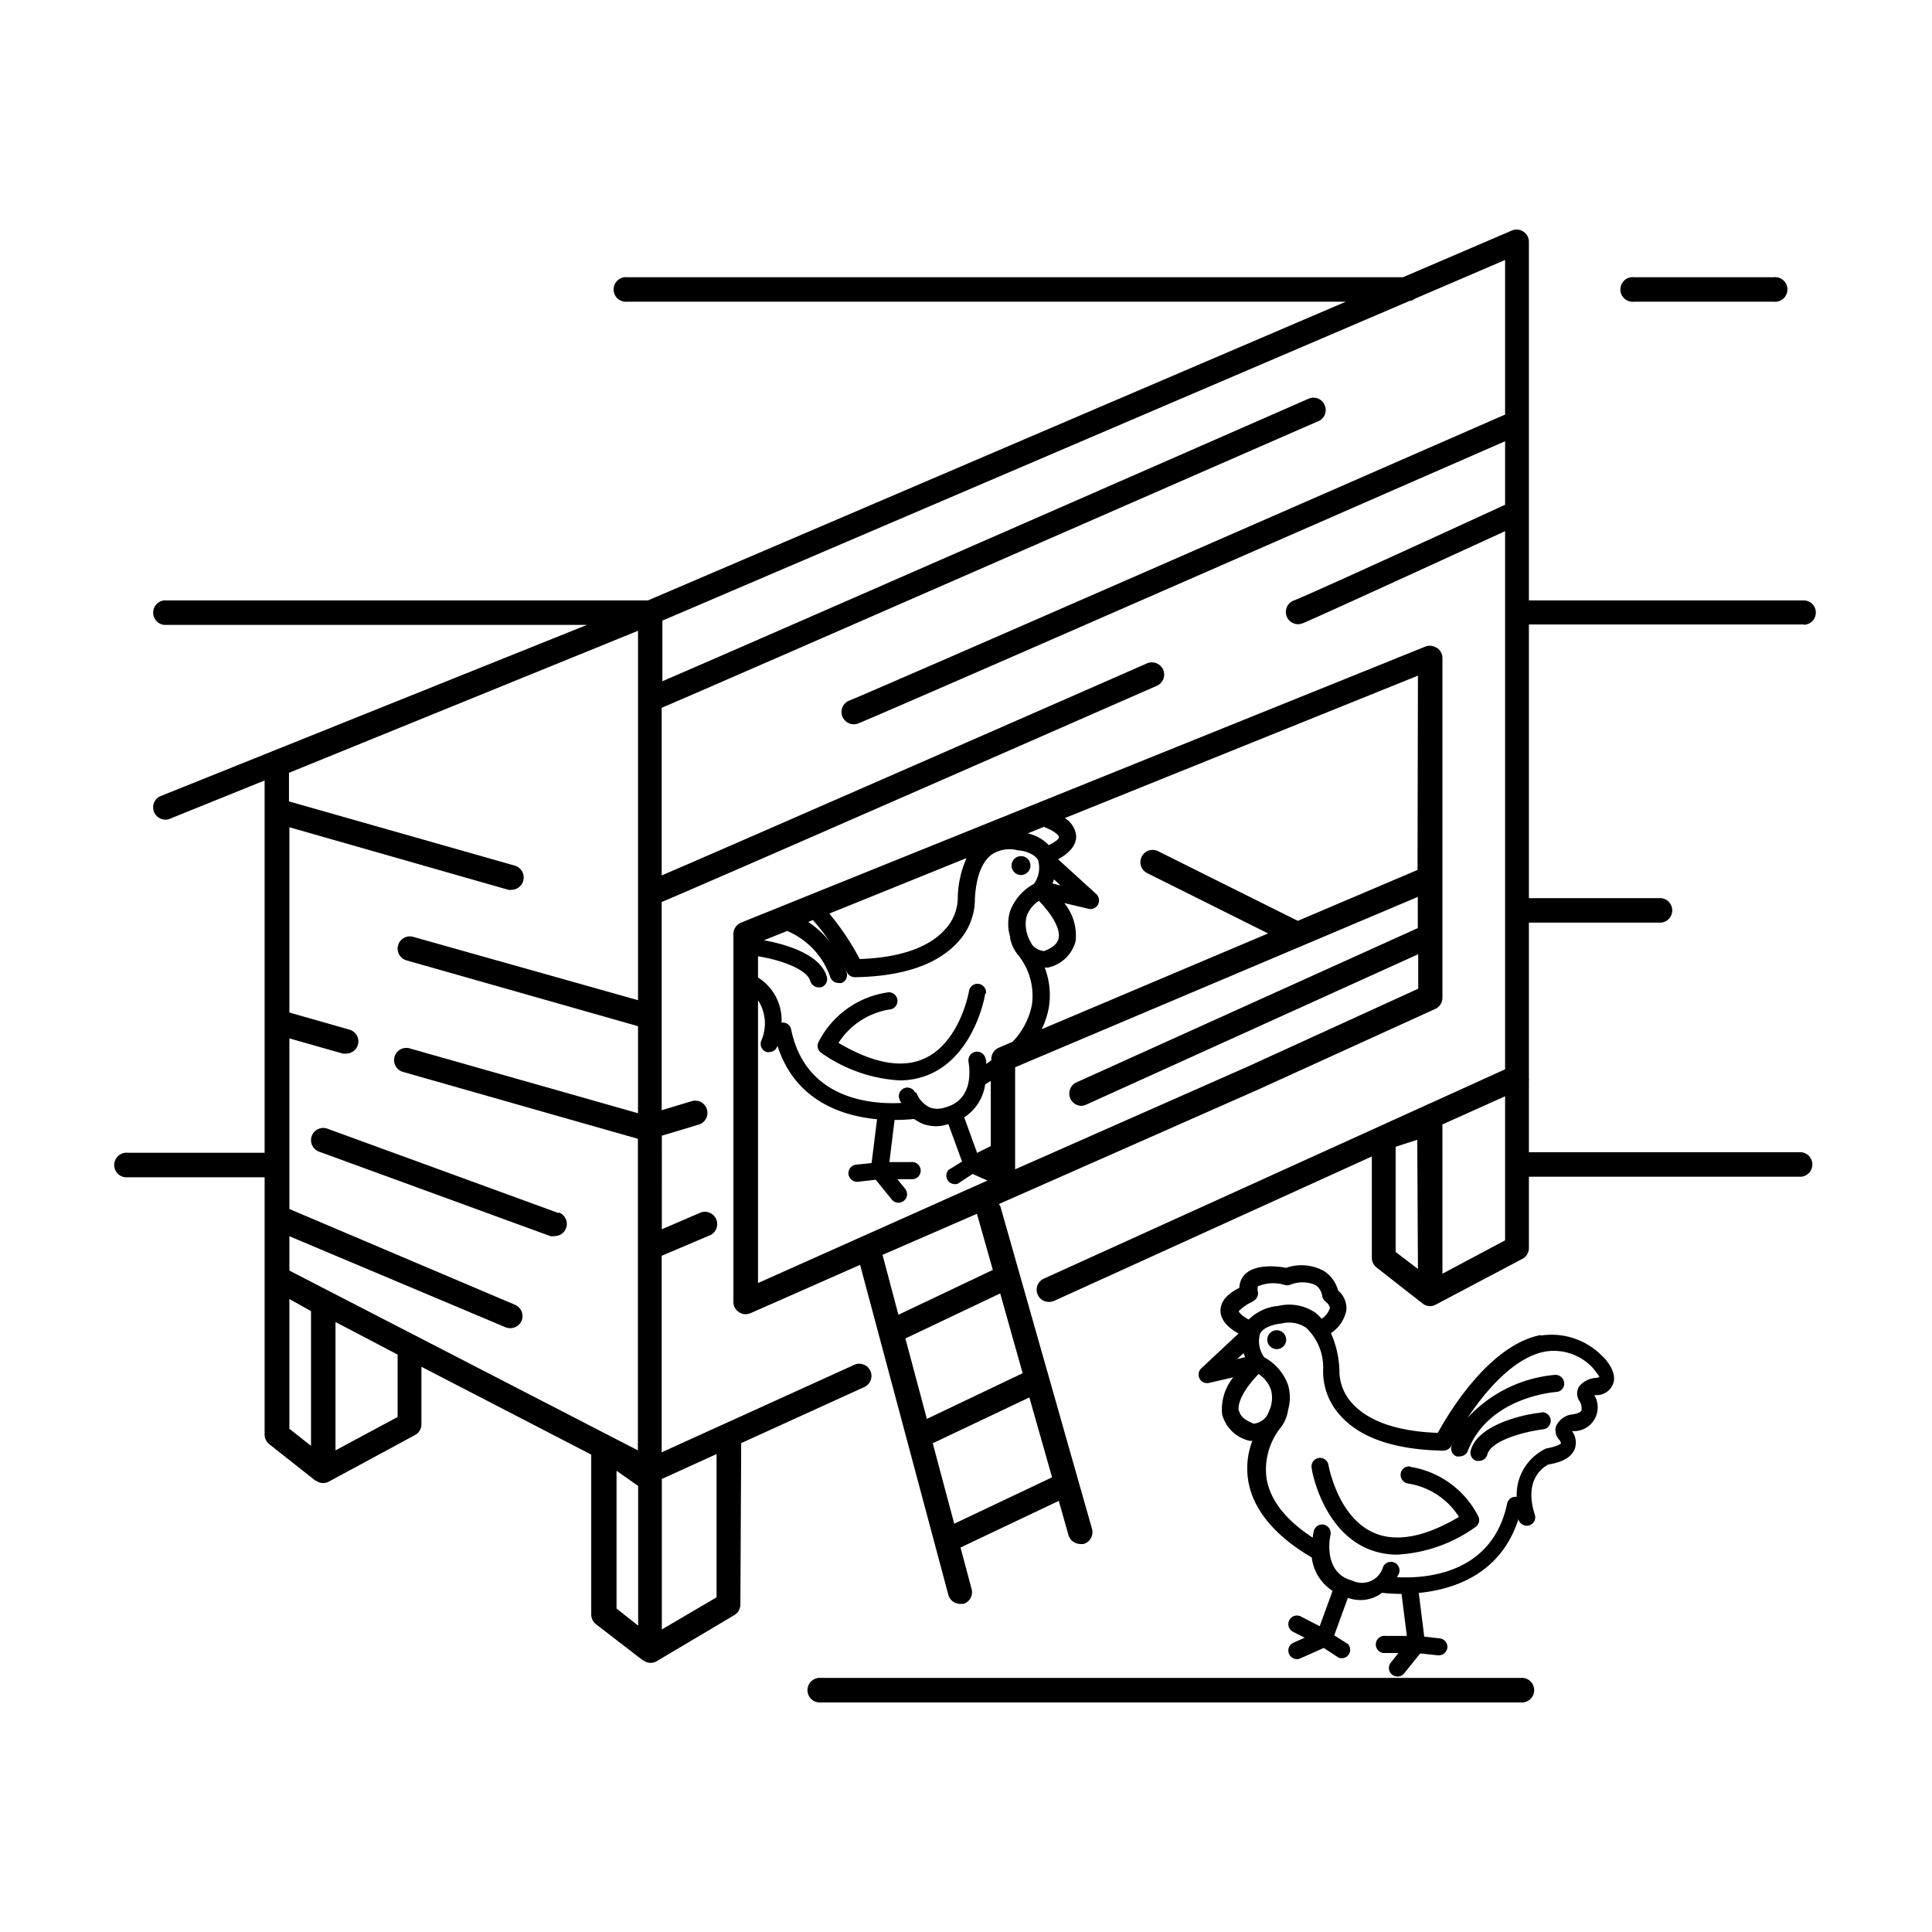 <svg xmlns="http://www.w3.org/2000/svg" viewBox="0 0 141.2 141.2"><defs><style>.cls-1{fill:none;}.cls-2{}</style></defs><g id="Calque_2" data-name="Calque 2"><g id="Layer_1" data-name="Layer 1"><rect class="cls-1" width="141.2" height="141.2" rx="70.6"/><path class="cls-2" d="M72.06,72.63a.63.63,0,0,0-.52-.72.62.62,0,0,0-.72.52s-.64,3.76-3.28,4.94c-1.63.73-3.73.34-6.26-1.15A5.47,5.47,0,0,1,65,73.78a.63.63,0,1,0-.19-1.24,6.76,6.76,0,0,0-5,3.64.62.62,0,0,0,.23.78,11,11,0,0,0,5.7,2,5.54,5.54,0,0,0,2.26-.47c3.24-1.45,4-5.7,4-5.88Z"/><path class="cls-2" d="M75.31,63.26a.69.69,0,0,1-1.38,0,.69.69,0,1,1,1.38,0"/><path class="cls-2" d="M112.65,97.56c-3.81.71-6.8,5.76-7.57,7.16-2.89-.1-5-.82-6.19-2.09a3.52,3.52,0,0,1-1-2.48,7.18,7.18,0,0,0-.62-2.72,2.6,2.6,0,0,0,1.13-1.68,1.71,1.71,0,0,0-.61-1.44,2.42,2.42,0,0,0-1-1.4A3.39,3.39,0,0,0,94,92.66c-.58-.11-2.18-.32-3,.46a1.44,1.44,0,0,0-.42,1c-.55.27-1.35.79-1.38,1.61s.7,1.39,1.32,1.73L87.8,100a.62.62,0,0,0-.13.75.62.62,0,0,0,.69.32l1.78-.41a3.68,3.68,0,0,0-.82,2.71,2.68,2.68,0,0,0,2,1.93.76.76,0,0,0,.21,0h0a5.62,5.62,0,0,0-.3,2.94c.36,2.1,1.93,4,4.64,5.59a3.39,3.39,0,0,0,1.52,2.44l-.94,2.58-1.38-.71a.62.62,0,0,0-.84.27.63.63,0,0,0,.27.85l.85.43-.82.37a.62.62,0,0,0-.32.82.64.64,0,0,0,.57.38.58.58,0,0,0,.26-.06l1.71-.76,1.08.71a.62.62,0,0,0,.68-1l-1-.63,1-2.74a2.77,2.77,0,0,0,.92.16,2.55,2.55,0,0,0,1.57-.53,13.19,13.19,0,0,0,1.43.08h0l.39,3.07h-1.56a.63.63,0,1,0,0,1.25h.95l-.56.7a.62.62,0,0,0,.09.88.67.67,0,0,0,.39.14.62.62,0,0,0,.49-.23l1.18-1.46,1.29.14a.65.65,0,0,0,.69-.55.63.63,0,0,0-.56-.69l-1.13-.13-.4-3.19c2.56-.25,6-1.37,7.29-5.41,0,0,0,0,0,.06a.64.64,0,0,0,.79.41.62.62,0,0,0,.4-.79c-.9-2.78.91-3.61,1-3.66.4-.07,1.63-.27,1.94-1.19a1.43,1.43,0,0,0-.22-1.25,1.74,1.74,0,0,0,1.63-2.63l.26,0a1.28,1.28,0,0,0,1.13-.87c.27-.84-.55-1.75-.83-2a5.17,5.17,0,0,0-4.54-1.47ZM91.52,95.12a.63.63,0,0,0,.41-.73c-.05-.19,0-.32,0-.38a2.91,2.91,0,0,1,2-.09.65.65,0,0,0,.31,0,2.39,2.39,0,0,1,1.91,0,1.18,1.18,0,0,1,.48.77.66.66,0,0,0,.23.42c.23.19.34.35.33.5a1.42,1.42,0,0,1-.6.77,3.57,3.57,0,0,0-.44-.43,3.4,3.4,0,0,0-2.71-.51h0a3.51,3.51,0,0,0-2.18,1c-.68-.38-.73-.61-.73-.61s.49-.5,1-.68Zm-.63,3.77a1.82,1.82,0,0,0,.11.3l-.59.14Zm-.35,4.26c-.17-.86.81-2.08,1.44-2.73a2.23,2.23,0,0,1,.91,1.16,2.26,2.26,0,0,1-.12,1.5s0,0,0,0a2.92,2.92,0,0,1-.23.47,1.39,1.39,0,0,1-.91.5c-.64-.24-1-.56-1.07-.95Zm26.17-2.45a1.73,1.73,0,0,0-1.31.64,1,1,0,0,0,0,1,1,1,0,0,1,.18.75c-.06.14-.34.25-.85.31a1.52,1.52,0,0,0-1,.82,1,1,0,0,0,.22,1,.67.67,0,0,1,.14.26s-.15.21-1.08.38a3.73,3.73,0,0,0-2.16,3.54.61.61,0,0,0-.7.49c-1.09,5.15-5.91,5.49-8.06,5.38a1.88,1.88,0,0,0,.14-.24.63.63,0,0,0-.32-.83.63.63,0,0,0-.83.32,1.6,1.6,0,0,1-2.24,1c-2.19-.56-1.63-3.23-1.6-3.34a.64.64,0,0,0-.48-.75.63.63,0,0,0-.74.47,3.2,3.2,0,0,0-.08.48c-2-1.31-3.1-2.75-3.37-4.3a4.91,4.91,0,0,1,1-3.71h0a2.74,2.74,0,0,0,.56-1.24v-.06a3.22,3.22,0,0,0,0-1.87,3.75,3.75,0,0,0-1.73-2,2,2,0,0,1-.31-1.73c.28-.53,1.15-.7,1.6-.75a2.27,2.27,0,0,1,1.76.31,4,4,0,0,1,1.25,3.14,4.78,4.78,0,0,0,1.28,3.31c1.47,1.63,4,2.48,7.51,2.54a.66.66,0,0,0,.57-.34s.06-.12.16-.31l-.12.26a.62.62,0,0,0,.35.81.66.66,0,0,0,.23,0,.64.64,0,0,0,.59-.39c1.54-4,6.42-4.31,6.47-4.32a.61.61,0,0,0,.58-.66.65.65,0,0,0-.66-.59,9.87,9.87,0,0,0-6.4,3.14c1.24-1.86,3.33-4.4,5.66-4.84a3.89,3.89,0,0,1,3.45,1.15,6.26,6.26,0,0,1,.53.7s0,0-.15.06Z"/><path class="cls-2" d="M103.08,107.18a.62.62,0,0,0-.71.52.64.64,0,0,0,.52.72,5.4,5.4,0,0,1,3.74,2.44c-2.51,1.49-4.62,1.88-6.25,1.15-2.63-1.17-3.28-4.91-3.29-4.94a.62.62,0,1,0-1.23.2c0,.18.76,4.43,4,5.88a5.54,5.54,0,0,0,2.26.47,10.84,10.84,0,0,0,5.69-2,.61.61,0,0,0,.24-.78,6.77,6.77,0,0,0-5-3.64Z"/><path class="cls-2" d="M94,97.91a.69.69,0,0,1-1.38,0,.69.69,0,0,1,1.38,0"/><path class="cls-2" d="M112.63,103.25c-.47,0-4.55.63-5.14,2.75a.62.62,0,0,0,.43.77l.17,0a.63.63,0,0,0,.61-.46c.26-1,2.55-1.65,4.09-1.85a.63.63,0,0,0,.54-.7.62.62,0,0,0-.7-.54Z"/><path class="cls-2" d="M105,47.35a.9.9,0,0,0-.84-.09l-50,20.17a.9.9,0,0,0-.56.83V95.15a.88.88,0,0,0,.41.75.85.85,0,0,0,.48.15,1,1,0,0,0,.37-.08l8-3.53,6.45,24.12a.9.9,0,0,0,.87.66l.23,0A.89.89,0,0,0,71,116.1l-.8-3,7.18-3.41.71,2.5a.9.9,0,0,0,.86.65.67.67,0,0,0,.24,0,.89.89,0,0,0,.62-1.1L73.11,88.16A.84.84,0,0,0,73,88l19-8.39,12.89-5.87a.89.89,0,0,0,.53-.81v-4.5h0V64.18h0V48.09a.89.89,0,0,0-.4-.74Zm-1.4,16.23L94.85,67.3,84.64,62.21a.89.89,0,1,0-.8,1.6l8.84,4.41-16.55,7a6,6,0,0,0,.52-1.57,5.61,5.61,0,0,0-.3-2.94h.05a.52.52,0,0,0,.21,0,2.66,2.66,0,0,0,2-1.92A3.72,3.72,0,0,0,77.78,66l1.78.42a.61.61,0,0,0,.69-.32.64.64,0,0,0-.13-.76l-2.79-2.54c.62-.34,1.36-.91,1.32-1.73a1.73,1.73,0,0,0-.83-1.28l25.81-10.41ZM72.41,83.76l-1,.5-.94-2.6A3.41,3.41,0,0,0,72,79.25l.41-.25Zm-5.52-3.9a.63.63,0,0,0-.83-.32.63.63,0,0,0-.31.83c0,.09.09.16.13.24-2.14.11-7-.21-8.06-5.38a.62.62,0,0,0-.7-.49,3.68,3.68,0,0,0-1.72-3.3V69.89c1.53.24,3.57.91,3.82,1.81a.64.64,0,0,0,.61.46l.17,0a.63.63,0,0,0,.43-.77c-.49-1.76-3.36-2.45-4.6-2.67l1.7-.68a5.67,5.67,0,0,1,3.16,3.4.64.64,0,0,0,.59.4.68.68,0,0,0,.23,0,.62.62,0,0,0,.35-.81c-.07-.18-.15-.33-.23-.5l.26.52a.67.67,0,0,0,.58.37c3.51-.06,6-.91,7.51-2.54a4.61,4.61,0,0,0,1.27-3.22c.09-1.58.52-2.7,1.25-3.22a2.35,2.35,0,0,1,1.9-.29c.31,0,1.19.19,1.47.72a2,2,0,0,1-.31,1.73,3.76,3.76,0,0,0-1.74,2,3.21,3.21,0,0,0,0,1.84.27.27,0,0,1,0,.09,2.68,2.68,0,0,0,.6,1.28l0,0a4.76,4.76,0,0,1,1,3.61A5.35,5.35,0,0,1,74,76.14l-1,.43a.9.9,0,0,0-.55.82v.1l-.37.27c0-.17,0-.33-.08-.48a.63.63,0,0,0-1.22.28c0,.11.6,2.78-1.72,3.38a1.67,1.67,0,0,1-1.1,0,2,2,0,0,1-1-1.11ZM59.41,67.24a15.54,15.54,0,0,1,1.23,1.58,6.92,6.92,0,0,0-1.57-1.44Zm11.16-4.5.06,0a7.42,7.42,0,0,0-.63,2.8A3.44,3.44,0,0,1,69,68c-1.16,1.26-3.29,2-6.17,2.09a18.93,18.93,0,0,0-2.22-3.32Zm5.75-2.32s0,0,.07.06c.51.18,1,.53,1,.68s-.05.23-.74.61a3,3,0,0,0-1.54-.86ZM75.42,69a2.59,2.59,0,0,1-.4-2,2.22,2.22,0,0,1,.91-1.16c.63.65,1.61,1.87,1.44,2.73-.08.39-.43.7-1.07.94a1.36,1.36,0,0,1-.88-.47Zm1.5-4.43.11-.3.48.44ZM55.4,73.1a3.13,3.13,0,0,1,.22,3,.64.64,0,0,0,.41.79.58.58,0,0,0,.19,0,.62.62,0,0,0,.59-.43.64.64,0,0,1,0-.07c1.27,4.05,4.73,5.17,7.29,5.41l-.4,3.2-1.13.12a.63.63,0,0,0-.56.69.64.64,0,0,0,.69.56L64,86.22l1.18,1.45a.62.62,0,0,0,.48.23.67.67,0,0,0,.4-.14.62.62,0,0,0,.09-.88l-.57-.7h1a.63.63,0,1,0,0-1.25H65l.38-3.08h0a13.87,13.87,0,0,0,1.43-.07,3.09,3.09,0,0,0,.64.36,2.84,2.84,0,0,0,.94.17,2.66,2.66,0,0,0,.92-.16l1,2.74-1,.62a.63.63,0,0,0,.69,1l1.08-.71,1.09.48L55.4,93.77Zm19.34,27.26-7,3.34-1.57-5.88,6.93-3.29Zm-5,11-1.57-5.88,7.06-3.35,1.66,5.84Zm2.82-18.55-6.9,3.28L64.5,91.71l6.9-3ZM91.26,77.92,74.19,85.46V78l29.43-12.45v2.28l-25,11.3A.9.9,0,0,0,79,80.82a1,1,0,0,0,.37-.08l24.28-11v2.52Z"/><path class="cls-2" d="M40.83,88.66l-16.9-6.17a.89.89,0,1,0-.61,1.68l16.9,6.17a.84.84,0,0,0,.31,0,.89.89,0,0,0,.3-1.73Z"/><path class="cls-2" d="M131.82,45.66a.89.89,0,1,0,0-1.78H111.74V17.67a.88.88,0,0,0-.4-.74.89.89,0,0,0-.85-.08l-7.95,3.41H45.84a.9.9,0,1,0,0,1.79H98.36l-51,21.83H12a.9.9,0,0,0,0,1.79H42.9L11.67,58.21a.9.9,0,0,0,.67,1.66l7-2.83V84.25h-10a.9.9,0,1,0,0,1.79h10v18.81a.9.9,0,0,0,.34.7l3.37,2.66s0,0,.05,0a.85.85,0,0,0,.51.18.92.92,0,0,0,.39-.09v0h0l6.33-3.42a.89.89,0,0,0,.47-.78V99.89l12.41,6.42V118a.91.91,0,0,0,.34.7L47,121.36s0,0,.05,0,0,0,.06.05a.86.86,0,0,0,.44.12.92.92,0,0,0,.39-.09l0,0,0,0,5.73-3.4a.92.92,0,0,0,.44-.77l.06-11.8,9-4.1a.89.89,0,1,0-.74-1.62l-14.07,6.39V91.78l3.43-1.46a.9.9,0,1,0-.7-1.65l-2.72,1.17V83l2.7-.81a.89.89,0,0,0-.52-1.71l-2.19.66V65.92c2.09-.84,34.78-15.18,36.19-15.8a.9.9,0,0,0,.46-1.18.91.91,0,0,0-1.18-.46c-.32.15-30.3,13.29-35.47,15.5V51.73c5.36-2.28,46.12-20.15,48-20.95a.89.89,0,0,0,.45-1.18.88.88,0,0,0-1.17-.46c-.44.19-39.74,17.42-47.23,20.65V45.36L103,22a.8.8,0,0,0,.41-.17L110,19V30.3C104.81,32.56,63.34,50.73,62,51.23a.9.9,0,0,0,.65,1.67C64,52.4,102.37,35.57,110,32.25v4.64c-4.52,2.08-14.78,6.78-15.45,7a.89.89,0,1,0,.64,1.67c.75-.29,11.15-5.06,14.81-6.74V78.15L76.31,93.44a.89.89,0,0,0,.37,1.71,1,1,0,0,0,.37-.08l23.21-10.55v7.4a.89.89,0,0,0,.34.71L104,95.29s0,0,0,0a.91.91,0,0,0,.5.17.92.92,0,0,0,.39-.09h0L111.27,92a.9.9,0,0,0,.47-.79V86h19.91a.9.9,0,0,0,0-1.79H111.74V79a.53.53,0,0,0,0-.18s0-.08,0-.13V67.43h9.67a.9.9,0,0,0,0-1.79h-9.67v-20h20.08ZM21.15,92.86V90.35L36.94,97a.91.91,0,0,0,1.18-.47.9.9,0,0,0-.48-1.17l-16.49-7V75.89L25.05,77a1,1,0,0,0,.24,0,.89.89,0,0,0,.24-1.75L21.15,74V60.46l16,4.57a.67.67,0,0,0,.24,0,.9.9,0,0,0,.25-1.76l-16.52-4.7V56.48L46.63,46.1v5h0v22L30.2,68.47a.89.89,0,1,0-.49,1.72L46.63,75v6.36L29.94,76.62a.89.89,0,1,0-.49,1.72l17.17,4.89h0v8h0V106Zm1.58,12.81-1.58-1.25V94.94l1.58.88Zm6.33-2.11L24.52,106V96.62L29.06,99Zm16,3.93,1.58,1.11v10.21l-1.58-1.25Zm7.31,9.25-4,2.35v-11l4-1.82Zm51.26-24L102,91.5V83.81l1.58-.51Zm1.79.35V82.18L110,80.12V90.65Z"/><path class="cls-2" d="M119.42,22.05h10.22a.9.9,0,1,0,0-1.79H119.42a.9.9,0,1,0,0,1.79Z"/><path class="cls-2" d="M111.13,122.63H59.82a.9.9,0,0,0,0,1.79h51.31a.9.9,0,1,0,0-1.79Z"/></g></g></svg>